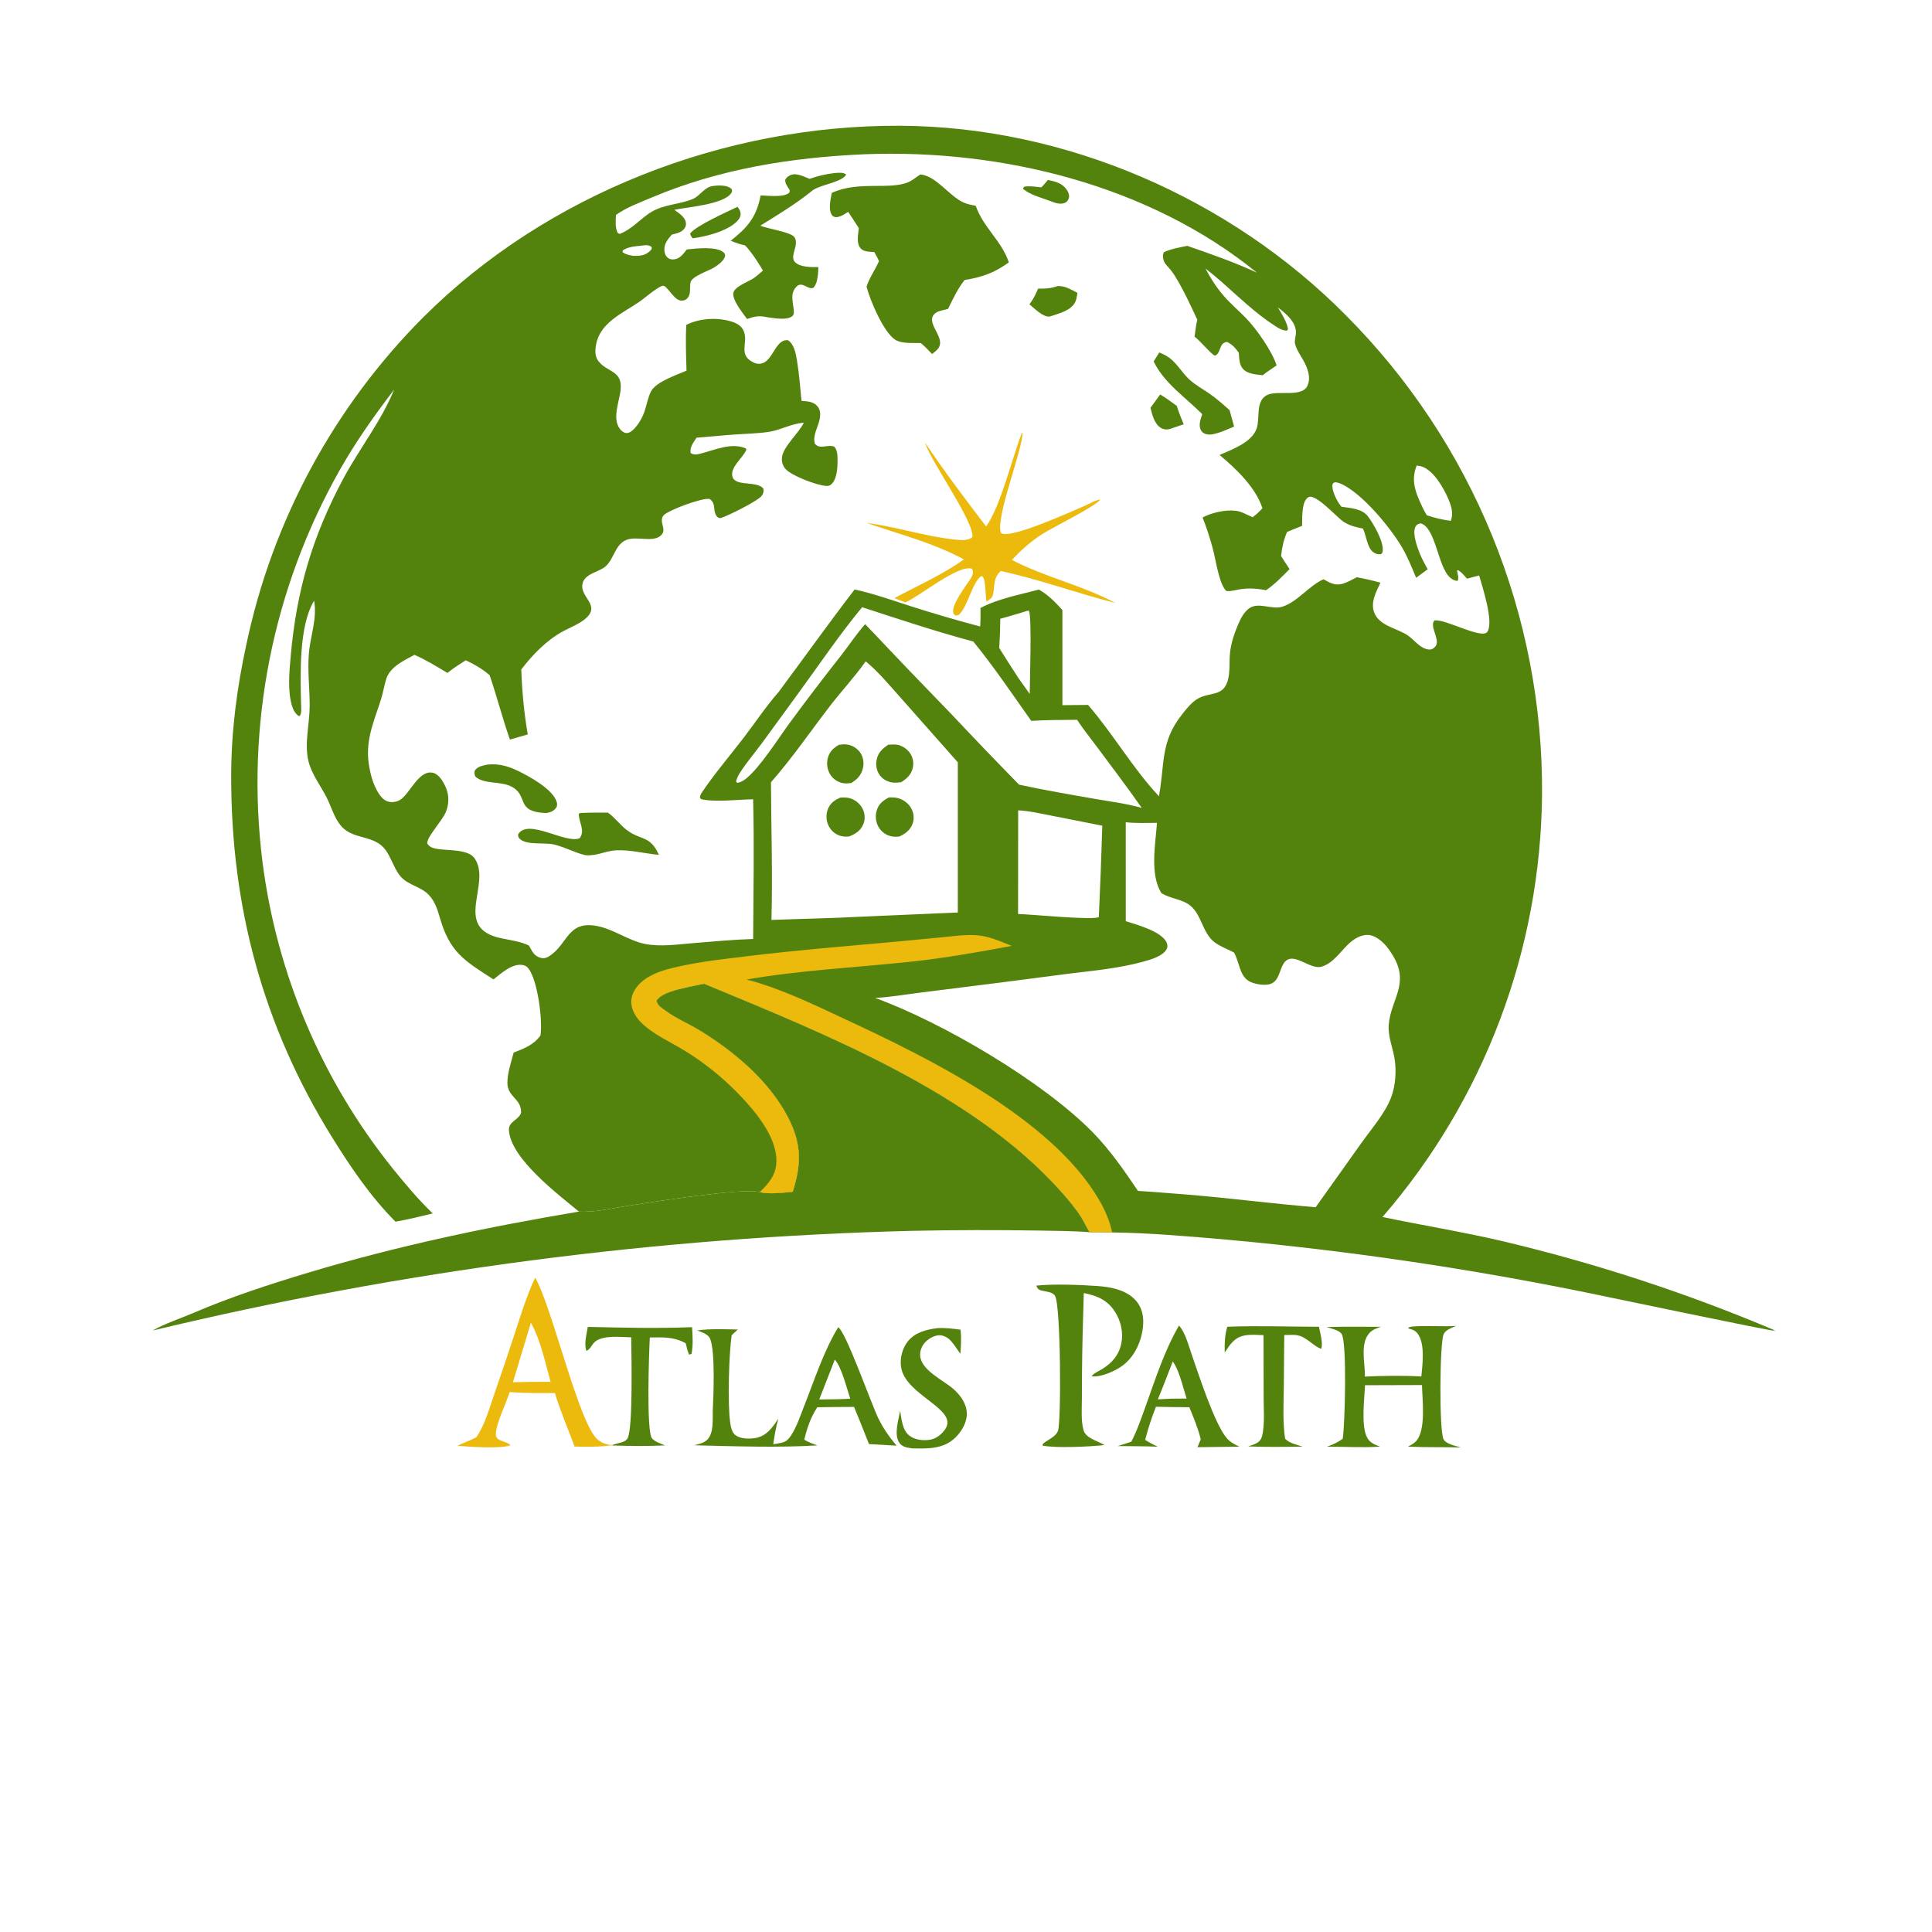 <?xml version="1.0" encoding="utf-8" ?>
<svg xmlns="http://www.w3.org/2000/svg" xmlns:xlink="http://www.w3.org/1999/xlink" width="1038" height="1038">
	<path fill="#54830D" transform="scale(1.014 1.014)" d="M311.45 703.052C329.862 703.479 348.287 703.922 366.698 703.198C366.966 707.789 367.337 712.832 366.385 717.365L365.113 717.768C364.284 715.779 363.785 713.821 363.317 711.72C356.987 708.216 351.304 708.58 344.306 708.647C343.916 715.529 342.35 758.552 345.486 762.149C347.091 763.992 350.197 764.928 352.403 765.85C343.086 766.292 333.895 766.186 324.577 765.9L324.67 765.568L325.483 765.281C327.702 764.507 331.152 764.365 332.488 762.154C335.476 757.212 334.53 717.142 334.452 708.584C329.063 708.472 319.548 707.271 315.251 710.946C313.596 712.362 312.794 714.966 310.731 715.775C309.312 712.137 310.844 706.849 311.45 703.052Z"/>
	<path fill="#54830D" transform="scale(1.014 1.014)" d="M650.271 702.979C666.409 702.342 682.689 702.955 698.845 702.99C699.423 706.045 701.095 711.628 700.079 714.599C696.877 714.068 692.611 708.624 687.814 707.58C685.531 707.083 682.797 707.334 680.459 707.366L680.225 735.288C680.095 744.313 679.628 753.34 680.902 762.305C683.151 764.698 687.172 765.511 690.207 766.483C680.564 766.636 670.983 766.767 661.342 766.394C663.171 765.726 665.814 765.027 667.206 763.633C668.672 762.166 668.98 759.955 669.249 757.975C670.017 752.324 669.543 746.164 669.534 740.45L669.482 707.424C666.204 707.329 662.606 706.964 659.375 707.61C654.045 708.676 651.712 712.379 648.921 716.601C648.815 711.809 648.904 707.602 650.271 702.979Z"/>
	<path fill="#54830D" transform="scale(1.014 1.014)" d="M496.689 703.698C500.817 703.479 504.88 703.988 508.963 704.533C509.412 708.832 509.208 713.027 508.832 717.323C507.296 715.136 505.798 712.743 504.055 710.723C502.527 708.953 500.454 707.632 498.077 707.5C495.294 707.345 492.111 709.227 490.234 711.158C488.5 712.943 487.387 715.709 487.536 718.201C487.997 725.91 499.399 731.101 504.696 735.555C508.56 738.805 512.02 743.375 512.272 748.597C512.502 753.364 509.687 758.214 506.419 761.491C500.055 767.873 491.68 767.587 483.362 767.426C480.803 767.025 478.123 766.783 476.52 764.473C473.541 760.178 476.06 752.339 476.949 747.56C477.698 751.976 478.072 757.759 481.873 760.691C484.821 762.965 489.168 763.427 492.748 762.843C496.06 762.302 499.046 759.923 500.87 757.17C507.924 746.521 479.752 739.421 477.432 724.373C476.725 719.788 478.064 714.448 480.955 710.802C484.848 705.891 490.801 704.483 496.689 703.698Z"/>
	<path fill="#54830D" transform="scale(1.014 1.014)" d="M624.706 702.325C628.081 706.217 629.562 712.342 631.242 717.152C634.907 727.646 643.336 753.989 649.888 761.876C651.783 764.157 654.094 765.226 656.687 766.526L634.467 766.794L636.212 762.651C634.792 756.774 632.465 751.19 630.159 745.62L621.854 745.542L612.477 745.373C610.222 751.134 608.286 756.914 606.772 762.916C608.881 764.323 611.124 765.404 613.389 766.532C606.325 766.223 599.197 766.324 592.123 766.195C594.6 765.494 597.023 764.687 599.455 763.85C602.556 757.864 604.765 751.304 607.048 744.975C612.233 730.603 616.984 715.572 624.706 702.325ZM621.384 721.377C618.74 728.047 616.271 734.837 613.47 741.439L620.662 741.08L628.712 741.019C626.978 735.619 624.739 725.782 621.384 721.377Z"/>
	<path fill="#54830D" transform="scale(1.014 1.014)" d="M750.505 702.713C757.533 702.383 764.575 702.947 771.613 702.56C769.321 703.515 765.917 704.542 764.891 706.999C762.804 711.997 762.501 757.833 764.841 762.555C766.125 765.144 771.469 766.174 774.053 766.944C764.7 766.673 755.365 766.945 746.013 766.502C747.406 765.721 748.983 764.945 750.114 763.799C755.778 758.053 753.581 741.502 753.436 733.873L723.265 733.965C722.948 741.096 721.214 754.448 724.003 760.915C725.491 764.364 727.944 765.225 731.181 766.505C721.965 767.122 712.363 766.496 703.095 766.531C706.194 765.413 708.8 764.306 711.439 762.282C712.617 755.545 713.783 710.959 710.853 706.763C709.431 704.726 705.128 703.857 702.849 703.132C712.431 702.836 722.056 703.015 731.644 703.014C729.626 703.718 727.543 704.374 725.979 705.901C720.411 711.341 723.249 721.782 723.195 728.804L723.186 729.383C732.997 728.933 743.302 728.757 753.102 729.325C753.718 723.028 754.979 713.105 751.746 707.53C750.589 705.535 749.199 704.665 747.003 704.102C746.315 703.926 746.67 704.126 746.089 703.501C747.385 702.777 749.031 702.846 750.505 702.713Z"/>
	<path fill="#54830D" transform="scale(1.014 1.014)" d="M549.094 681.184C558.205 680.216 572.33 680.741 581.599 681.403C588.864 681.922 597.247 683.566 602.149 689.462C605.356 693.319 606.101 698.105 605.611 702.981C604.844 710.605 601.301 718.545 595.164 723.285C591.203 726.343 583.416 729.878 578.37 729.246C579.37 727.669 582.311 726.424 583.976 725.39C589.195 722.149 592.813 718.088 594.11 711.909C595.324 706.127 593.907 699.828 590.697 694.91C586.609 688.645 581.222 686.57 574.242 685.107L573.975 694.75Q573.235 717.531 573.24 740.323C573.27 745.766 572.66 752.375 574.051 757.598C575.233 762.037 581.038 763.2 584.594 765.332L585.166 765.68C577.805 766.51 559.12 767.415 552.395 765.927C551.875 763.969 559.069 762.196 560.546 758.183C562.375 753.215 562.056 691.844 559.03 686.685C557.569 684.195 553.603 684.455 551.208 683.593C549.873 683.113 549.624 682.411 549.094 681.184Z"/>
	<path fill="#54830D" transform="scale(1.014 1.014)" d="M444.119 703.239C448.218 705.581 461.747 744.172 465.509 751.749C468.133 757.035 471.283 761.486 475.071 765.997L460.421 765.133Q456.577 755.249 452.516 745.452Q442.777 745.477 433.039 745.638C429.544 750.991 427.596 756.623 426.146 762.821C428.329 764.186 430.697 764.983 433.101 765.858C411.467 767.113 389.453 766.303 367.788 765.779C370.174 765.157 372.885 764.655 374.703 762.867C378.318 759.31 377.519 752.087 377.661 747.375C378.046 739.202 379.002 716.351 376.322 709.495C375.276 706.82 371.871 705.96 369.427 704.914C376.558 703.951 383.76 704.299 390.932 704.436L387.676 707.477C386.195 717.651 385.491 743.531 386.868 753.594C387.19 755.95 387.751 759.087 389.854 760.543C392.667 762.491 397.371 762.499 400.591 761.865C406.376 760.724 409.294 756.249 412.407 751.734C411.12 756.161 410.366 760.664 409.709 765.219C411.21 764.981 412.739 764.759 414.22 764.416C416.56 763.873 417.794 762.603 419.088 760.648C422.222 755.912 424.081 750.017 426.158 744.766C431.609 730.982 436.412 715.924 444.119 703.239ZM442.316 720.395L434.077 741.507L443.625 741.379C445.909 741.292 448.208 741.256 450.489 741.109C448.839 736.124 445.844 724.089 442.316 720.395Z"/>
	<path fill="#ECBA0C" transform="scale(1.014 1.014)" d="M283.577 676.951C292.809 693.185 306.784 754.997 316.887 762.955C318.918 764.555 322.082 765.811 324.67 765.568L324.577 765.9C323.91 765.854 323.304 765.863 322.639 765.947C316.565 766.722 310.556 766.634 304.455 766.449C300.917 757.057 296.933 747.689 294.005 738.092C286.042 738.123 277.947 738.156 270.005 737.606C268.276 743.579 262.575 754.584 262.723 760.205C262.817 763.745 268.224 763.497 270.244 765.507L269.975 765.986C263.594 767.666 249.236 766.605 242.35 766.044C245.661 764.383 249.155 763.329 252.408 761.495C257.081 754.656 259.445 745.703 262.141 737.922Q267.491 722.622 272.533 707.217C275.881 696.991 278.954 686.693 283.577 676.951ZM281.294 700.889L271.775 732.364L281.808 732.179L291.738 732.154C288.857 721.962 286.491 710.109 281.294 700.889Z"/>
	<path fill="#54830D" transform="scale(1.014 1.014)" d="M373.085 521.23C436.956 547.728 515.542 578.882 562.235 631.375C565.941 635.541 569.953 640.267 572.928 644.987C574.534 647.535 575.685 650.464 577.44 652.893C568.435 652.178 559.28 652.202 550.249 652.006Q516.997 651.468 483.748 652.144Q458.311 652.773 432.899 654.073Q407.487 655.374 382.119 657.345Q356.75 659.317 331.443 661.958Q306.135 664.599 280.907 667.908Q255.678 671.217 230.545 675.192Q205.412 679.166 180.393 683.803Q155.375 688.44 130.487 693.737Q105.599 699.034 80.861 704.986C87.045 701.417 95.886 698.476 102.629 695.591C122.448 687.108 142.777 680.499 163.403 674.296C210.535 660.12 258.244 650.118 306.743 641.956C315.577 642.464 324.629 640.096 333.335 638.775C344.369 637.1 394.829 629.041 402.544 631.667C408.193 632.856 414.302 631.965 420.005 631.477C424.654 616.996 424.758 606.215 417.743 592.449C407.862 573.06 389.223 557.298 370.83 546.048C364.939 542.444 358.313 539.725 352.755 535.637C350.842 534.231 347.978 532.64 347.926 530.088C350.409 526.091 359.169 524.227 363.51 523.22Q368.28 522.14 373.085 521.23Z"/>
	<path fill="#54830D" transform="scale(1.014 1.014)" d="M209.549 647.312C196.395 634.105 185.661 618.261 175.875 602.474C139.241 543.372 122.358 480.298 122.491 410.926C122.536 387.376 125.502 364.611 130.503 341.619Q131.145 338.562 131.841 335.518Q132.538 332.473 133.289 329.442Q134.041 326.41 134.847 323.393Q135.653 320.375 136.513 317.373Q137.373 314.371 138.287 311.384Q139.201 308.398 140.169 305.428Q141.137 302.459 142.158 299.507Q143.179 296.555 144.253 293.623Q145.327 290.69 146.454 287.777Q147.581 284.864 148.76 281.972Q149.939 279.08 151.17 276.21Q152.401 273.339 153.683 270.491Q154.966 267.644 156.299 264.819Q157.633 261.995 159.017 259.196Q160.401 256.396 161.836 253.622Q163.27 250.847 164.754 248.099Q166.239 245.351 167.772 242.63Q169.306 239.909 170.888 237.217Q172.47 234.524 174.101 231.86Q175.731 229.196 177.409 226.562Q179.088 223.928 180.813 221.325Q182.538 218.722 184.31 216.15Q186.083 213.578 187.901 211.038Q189.719 208.499 191.582 205.992Q193.446 203.486 195.354 201.014Q197.263 198.541 199.215 196.104Q201.168 193.666 203.164 191.264Q205.16 188.862 207.199 186.497Q209.239 184.131 211.32 181.803Q213.402 179.474 215.525 177.183Q217.648 174.893 219.812 172.641Q221.976 170.389 224.18 168.176C290.049 102.481 384.08 66.237 476.738 66.63C564.468 67.002 651.867 105.026 713.338 167.287Q716.438 170.401 719.46 173.591Q722.482 176.781 725.425 180.045Q728.367 183.308 731.228 186.643Q734.089 189.978 736.867 193.383Q739.645 196.788 742.338 200.26Q745.031 203.732 747.637 207.269Q750.244 210.807 752.763 214.408Q755.281 218.009 757.71 221.67Q760.139 225.332 762.477 229.053Q764.814 232.773 767.06 236.551Q769.305 240.328 771.456 244.159Q773.608 247.991 775.664 251.874Q777.72 255.757 779.68 259.69Q781.639 263.623 783.502 267.603Q785.364 271.583 787.127 275.608Q788.89 279.633 790.554 283.7Q792.217 287.767 793.78 291.874Q795.343 295.981 796.804 300.125Q798.264 304.269 799.623 308.448Q800.981 312.627 802.235 316.838Q803.49 321.049 804.64 325.29Q805.791 329.531 806.836 333.799Q807.881 338.067 808.821 342.36Q809.761 346.652 810.594 350.966Q811.428 355.281 812.155 359.614Q812.882 363.948 813.501 368.298Q814.121 372.648 814.633 377.013Q815.145 381.377 815.55 385.752Q815.954 390.128 816.25 394.512Q816.547 398.896 816.735 403.286Q816.923 407.676 817.002 412.07Q817.082 416.463 817.053 420.857Q817.021 424.676 816.905 428.493Q816.789 432.311 816.589 436.125Q816.389 439.938 816.105 443.747Q815.821 447.556 815.453 451.357Q815.085 455.158 814.634 458.951Q814.182 462.743 813.647 466.524Q813.112 470.306 812.494 474.075Q811.876 477.843 811.175 481.598Q810.473 485.352 809.69 489.09Q808.906 492.828 808.04 496.547Q807.174 500.267 806.227 503.967Q805.279 507.666 804.251 511.344Q803.222 515.022 802.112 518.677Q801.002 522.331 799.812 525.96Q798.623 529.589 797.353 533.191Q796.084 536.793 794.735 540.366Q793.386 543.939 791.959 547.482Q790.532 551.024 789.028 554.534Q787.523 558.044 785.941 561.521Q784.359 564.997 782.702 568.437Q781.044 571.878 779.31 575.281Q777.577 578.684 775.769 582.048Q773.961 585.412 772.08 588.736Q770.198 592.059 768.244 595.34Q766.289 598.622 764.263 601.859Q762.237 605.096 760.14 608.288Q758.043 611.48 755.876 614.625Q753.709 617.77 751.474 620.866Q749.238 623.963 746.935 627.009Q744.632 630.056 742.262 633.05Q739.892 636.045 737.457 638.987Q735.021 641.929 732.522 644.817C753.638 649.259 774.9 652.661 795.94 657.59Q814.391 661.957 832.644 667.093Q850.896 672.228 868.917 678.122Q886.939 684.016 904.699 690.658Q922.458 697.301 939.924 704.68L939.376 704.77L941.123 705.247C939.468 705.613 851.172 686.971 842.416 685.235Q794.852 675.469 746.818 668.372Q698.783 661.275 650.427 656.87C630.181 655.135 609.606 653.246 589.288 653.012L577.44 652.893C575.685 650.464 574.534 647.535 572.928 644.987C569.953 640.267 565.941 635.541 562.235 631.375C515.542 578.882 436.956 547.728 373.085 521.23Q368.28 522.14 363.51 523.22C359.169 524.227 350.409 526.091 347.926 530.088C347.978 532.64 350.842 534.231 352.755 535.637C358.313 539.725 364.939 542.444 370.83 546.048C389.223 557.298 407.862 573.06 417.743 592.449C424.758 606.215 424.654 616.996 420.005 631.477C414.302 631.965 408.193 632.856 402.544 631.667C394.829 629.041 344.369 637.1 333.335 638.775C324.629 640.096 315.577 642.464 306.743 641.956C295.605 632.755 270.736 613.971 269.654 598.986C269.551 597.559 269.908 596.367 270.851 595.272C272.343 593.543 276.116 591.608 276.097 589.127C276.042 582.008 268.897 581.196 268.85 573.831C268.817 568.561 270.826 562.804 272.161 557.715C277.848 555.444 282.627 553.778 286.368 548.651C287.612 540.487 284.855 519.437 280.028 513.182C278.965 511.804 277.587 511.244 275.864 511.198C270.592 511.057 265.356 515.893 261.472 518.945C245.818 508.888 238.272 504.485 233.011 486.121C231.774 481.805 230.456 477.76 227.366 474.343C223.31 469.858 216.646 469.17 212.537 464.699C207.973 459.734 206.934 451.556 201.472 447.494C194.734 442.483 185.912 444.294 180.237 437.038C176.989 432.886 175.535 427.51 173.212 422.84C170.07 416.526 165.175 410.373 163.466 403.442C161.171 394.133 163.997 383.819 164.077 374.377C164.156 365.106 162.897 355.759 163.636 346.496C164.395 336.996 168.124 327.981 166.442 318.3C158.338 331.365 159.154 357.458 159.505 372.697C159.545 374.448 160.079 378.713 158.525 379.488C156.672 378.537 155.492 376.353 154.856 374.422C152.252 366.522 153.314 355.625 154.048 347.425C157.144 312.815 165.428 284.53 181.734 253.922C190.269 237.902 201.969 223.282 208.807 206.463C198.327 220.177 188.608 233.901 180.077 248.935Q178.422 251.858 176.826 254.814Q175.23 257.77 173.694 260.757Q172.157 263.744 170.68 266.761Q169.204 269.778 167.788 272.824Q166.371 275.87 165.016 278.944Q163.661 282.018 162.368 285.118Q161.075 288.218 159.844 291.344Q158.612 294.469 157.444 297.618Q156.275 300.768 155.17 303.94Q154.065 307.112 153.023 310.305Q151.981 313.499 151.003 316.712Q150.025 319.926 149.112 323.159Q148.199 326.391 147.35 329.641Q146.501 332.891 145.718 336.158Q144.934 339.424 144.216 342.706Q143.497 345.987 142.845 349.282Q142.192 352.578 141.606 355.885Q141.019 359.193 140.499 362.511Q139.978 365.83 139.524 369.158Q139.07 372.486 138.683 375.823Q138.295 379.16 137.975 382.504Q137.654 385.847 137.4 389.197Q137.146 392.546 136.959 395.9Q136.772 399.254 136.652 402.611Q136.532 405.968 136.479 409.327Q136.426 412.686 136.441 416.045Q136.455 419.404 136.536 422.762Q136.617 426.12 136.766 429.476Q136.914 432.832 137.129 436.184Q137.345 439.536 137.627 442.883Q137.909 446.231 138.258 449.572Q138.607 452.913 139.023 456.246Q139.725 461.804 140.618 467.335Q141.51 472.865 142.593 478.362Q143.676 483.858 144.947 489.314Q146.218 494.77 147.677 500.179Q149.135 505.588 150.779 510.944Q152.423 516.299 154.25 521.595Q156.077 526.891 158.086 532.121Q160.094 537.35 162.282 542.508Q164.469 547.665 166.833 552.744Q169.197 557.823 171.734 562.818Q174.271 567.813 176.979 572.717Q179.687 577.621 182.562 582.43Q185.437 587.238 188.476 591.944Q191.515 596.65 194.714 601.249Q197.913 605.848 201.268 610.334Q204.624 614.82 208.132 619.188C214.754 627.371 221.669 635.628 229.276 642.923C222.745 644.545 216.177 646.139 209.549 647.312ZM458.286 81.721C419.388 83.408 381.189 89.457 345.188 104.705C338.989 107.331 331.832 109.928 326.371 113.889C326.202 116.987 325.855 120.604 327.306 123.442L328.267 123.949C334.96 121.542 339.498 115.553 345.552 112.054C352.07 108.286 360.099 108.296 367.043 105.457C370.503 104.043 373.108 99.593 376.692 98.762C379.296 98.157 384.212 97.933 386.598 99.371C387.253 99.765 387.296 99.86 387.769 100.343C387.898 101.376 387.978 101.622 387.317 102.516C383.005 108.349 364.33 109.731 357.317 111.159C359.722 112.985 363.344 115.127 363.459 118.535C363.505 119.878 362.926 120.9 361.975 121.805C360.558 123.153 359.091 123.504 357.261 123.977C356.811 124.094 356.365 124.223 355.915 124.344C353.784 126.832 351.772 129.251 352.036 132.74C352.157 134.32 352.747 135.885 354.129 136.795C355.374 137.614 356.955 137.62 358.333 137.176C360.789 136.387 362.384 134.139 363.89 132.179C368.6 131.648 379.79 130.329 383.501 133.85C383.987 134.312 384.263 134.855 384.18 135.521C383.872 137.997 380.513 140.367 378.585 141.609C375.59 143.537 366.522 146.305 365.861 149.679C365.303 152.526 366.344 155.999 363.977 158.253C362.996 159.186 361.904 159.384 360.6 159.231C356.886 158.793 353.54 151.297 351.29 151.409C350.473 151.45 348.814 152.476 348.133 152.908C344.703 155.083 341.719 157.893 338.357 160.17C329.558 166.129 317.911 171.048 315.818 182.627C315.284 185.581 315.134 188.751 317.022 191.261C321.63 197.387 329.807 196.092 328.857 206.332C328.276 212.592 324.121 221.654 328.487 227.297C329.236 228.266 330.434 229.293 331.692 229.436C333.471 229.638 335.13 228.171 336.242 226.953C338.701 224.261 340.418 221.151 341.583 217.713C342.717 214.368 343.343 210.328 345.025 207.237C347.748 202.23 358.612 198.636 363.749 196.393C363.512 188.345 363.186 180.179 363.638 172.136C370.707 168.548 380.307 168.022 387.899 170.479C390.43 171.298 392.9 172.72 394.009 175.254C396.798 181.629 390.54 188.079 399.58 192.213C401.043 192.882 402.544 192.957 404.076 192.429C409.776 190.464 411.034 179.455 417.589 180.284C420.884 182.64 421.647 187.247 422.277 191.025C423.451 198.062 423.965 205.298 424.681 212.395C427.868 212.691 431.003 212.67 433.204 215.366C434.652 217.138 434.771 219.478 434.403 221.648C433.657 226.042 430.425 230.63 431.765 235.121C432.746 236.087 433.305 236.574 434.738 236.639C437.219 236.75 439.529 235.831 441.981 236.601C443.858 238.47 443.783 241.952 443.772 244.466C443.757 248.026 443.419 253.507 440.878 256.199C439.93 257.203 439.187 257.543 437.82 257.478C433.003 257.247 419.307 252.109 416.126 248.395C414.656 246.679 414.039 244.422 414.347 242.188C415.145 236.392 422.976 229.887 425.929 223.932C418.466 224.71 414.105 227.717 407.685 228.761C401.974 229.69 396.052 229.768 390.284 230.16C383.194 230.642 376.122 231.384 369.036 231.925C367.457 234.474 365.276 236.981 365.981 240.094C367.943 241.242 369.518 240.774 371.641 240.224C378.958 238.329 387.702 234.328 395.181 237.593L395.462 238.236C393.678 242.776 386.342 247.756 388.207 252.93C388.631 254.104 389.789 254.855 390.916 255.276C394.722 256.699 402.033 255.654 404.513 258.96C404.745 260.363 404.503 261.449 403.682 262.616C401.729 265.396 385.285 273.547 381.683 274.553C380.672 274.355 380.159 274.22 379.546 273.258C377.573 270.162 379.527 266.769 375.975 264.366C371.958 263.704 355.607 269.833 352.078 272.613C351.289 273.235 350.827 274.106 350.714 275.097C350.352 278.284 353.065 280.992 350.133 283.749C346.125 287.518 337.328 284.021 332.164 285.964C325.341 288.532 325.419 297.292 319.751 300.925C316.398 303.075 311.13 304.041 309.158 307.817C308.82 308.465 308.672 309.027 308.56 309.767C307.528 316.58 318.379 320.724 310.275 327.737C306.997 330.574 302.437 332.302 298.626 334.336C289.808 339.04 282.188 346.83 276.194 354.733C276.611 366.195 277.664 377.836 279.644 389.139L270.179 391.857C266.212 380.591 263.292 369.011 259.415 357.729C255.454 354.382 251.48 352.031 246.793 349.837C243.462 351.966 240.152 354.053 237.086 356.561C231.365 353.129 225.725 349.633 219.594 346.967C213.831 350.132 206.478 353.303 204.506 360.184C203.479 363.767 202.898 367.403 201.742 370.97C197.586 383.791 193.132 393.243 195.779 407.06C196.614 411.422 197.934 415.887 200.239 419.717C201.577 421.94 203.17 424.017 205.78 424.755C207.81 425.328 210.435 424.835 212.189 423.689C217.286 420.359 222.005 407.507 229.59 409.524C232.675 410.344 234.895 414.259 236.098 416.948C238.029 421.262 237.979 425.712 236.291 430.1C234.502 434.75 226.008 443.522 226.387 446.882C227.418 448.63 228.761 449.155 230.651 449.601C236.098 450.885 247.81 449.589 251.39 454.684C260.862 468.162 239.366 491.435 265.296 497.076C270.283 498.162 275.621 498.742 280.247 500.993C281.98 503.954 282.86 506.543 286.477 507.516C288.164 507.969 289.669 507.511 291.083 506.593C301.006 500.151 300.614 487.73 316.212 490.626C325.262 492.307 332.916 498.413 341.829 500.15C350.178 501.776 359.418 500.339 367.829 499.669C378.214 498.841 388.643 497.836 399.057 497.515C399.185 472.872 399.647 448.128 399.049 423.494C390.967 423.624 379.052 425.168 371.508 423.45L370.863 422.702C370.984 421.484 371.276 420.791 371.965 419.772C378.732 409.754 386.766 400.379 394.12 390.777C400.169 382.88 405.967 374.124 412.515 366.697C425.964 348.63 439.106 330.172 452.832 312.328C463.158 314.611 472.892 318.088 482.935 321.319Q501.014 327.093 519.36 331.953C519.516 328.667 519.601 325.42 519.516 322.131C528.809 317.227 540.316 315.076 550.452 312.394C555.351 315.122 559.161 319.101 562.915 323.213L562.921 373.641L576.511 373.504C589.826 388.91 600.144 407.028 614.061 421.884C617.224 404.849 614.712 393.31 626.068 378.837C628.343 375.938 630.831 372.71 633.923 370.646C640.736 366.098 648.617 369.957 650.851 359.253C651.568 355.817 651.418 352.217 651.532 348.724C651.744 342.256 653.53 336.822 656.024 330.873C657.332 327.752 658.995 324.458 661.778 322.399C666.749 318.721 673.883 323.258 679.483 321.448C687.6 318.825 693.34 310.478 701.27 306.923C704.809 308.905 707.48 310.501 711.655 309.222C714.128 308.464 716.579 307.014 718.889 305.847C723.144 306.626 727.271 307.576 731.436 308.743C729.221 313.397 726.163 318.956 728.022 324.249C730.699 331.867 740.501 332.759 746.207 336.891C748.963 338.887 751.431 342.014 754.51 343.448C755.78 344.039 757.622 344.487 758.939 343.83C759.816 343.392 760.83 342.434 761.126 341.474C762.3 337.658 757.45 331.732 760.007 328.745C765.682 327.724 785.364 339.088 788.122 334.701C791.508 329.313 785.523 311.292 783.728 304.915L777.249 306.604C775.809 304.882 774.586 303.38 772.669 302.155L771.99 302.277C772.299 303.982 773.072 306.133 772.365 307.718C770.874 307.869 769.411 306.994 768.317 306.027C761.744 300.22 760.723 279.291 752.673 277.309C751.481 277.632 750.805 277.75 750.092 278.89C748.106 282.062 750.807 289.593 752.113 292.887C753.322 295.936 754.85 298.766 756.472 301.609L750.336 306.14C748.042 300.646 745.841 295.116 742.826 289.967C736.724 279.545 721.366 260.83 710.029 256.133C709.143 255.766 708.355 255.622 707.409 255.518C706.763 255.818 706.314 255.795 706.092 256.545C705.31 259.19 708.012 264.585 709.466 266.754C709.881 267.373 710.341 267.941 710.81 268.519C715.569 269.187 721.659 269.461 724.814 273.611C727.778 277.51 733.36 287.18 732.615 292.124C732.482 293.008 732.281 293.041 731.709 293.655C730.076 293.841 728.769 293.448 727.472 292.459C724.421 290.134 723.843 283.471 722.161 280.063C718.481 279.332 715.335 278.633 712.101 276.605C708.354 274.256 697.008 261.118 693.192 263.476C691.387 264.592 690.782 266.959 690.433 268.923C689.867 272.101 689.938 275.421 689.92 278.637C687.274 279.702 684.56 280.697 681.959 281.863C680.094 286.078 679.295 290.031 678.775 294.592Q680.954 298.108 683.274 301.533C679.393 305.464 675.417 309.619 670.822 312.708C665.803 311.832 661.755 311.464 656.718 312.28C654.693 312.609 652.355 313.329 650.312 313.19C649.531 313.136 649.364 312.773 648.938 312.175C645.526 307.389 644.109 296.076 642.452 290.133C640.949 284.746 639.283 279.381 637.183 274.194C641.847 271.661 649.094 270.028 654.41 270.611C654.622 270.634 654.836 270.649 655.047 270.677C658.078 271.076 660.891 272.903 663.702 274.036C665.71 272.575 667.253 271.135 668.891 269.278C665.305 258.202 654.929 248.372 646.189 241.062C652.858 238.115 663.106 234.56 665.8 227.125C667.742 221.768 664.972 212.209 671.59 209.202C677.245 206.632 689.967 210.815 692.811 204.252C694.34 200.726 693.402 197.12 691.974 193.728C690.367 189.911 687.145 186.143 686.18 182.157C685.776 180.491 686.507 178.512 686.642 176.819C687.119 170.837 681.3 166.117 677.072 162.877C679.125 166.317 681.641 170.145 682.436 174.119L682.108 175.091C679.496 175.615 675.958 172.909 673.804 171.481C661.392 163.256 650.665 151.431 638.703 142.269C641.409 147.412 644.381 152.066 648.16 156.493C651.931 160.91 656.373 164.588 660.385 168.757C665.792 174.376 674.091 186.188 676.41 193.617C673.952 195.311 671.395 196.945 669.072 198.818C665.549 198.409 660.933 198.229 658.486 195.327C656.522 192.997 656.629 189.802 656.369 186.912C654.541 184.409 652.938 182.411 650.007 181.151C648.738 181.516 647.965 181.731 647.265 182.941C646.129 184.905 646.003 187.488 643.801 188.472C641.651 187.731 635.977 180.517 632.939 178.407C633.333 175.396 633.648 172.374 634.398 169.428C630.977 162.183 624.205 147.02 619.067 141.626C617.105 139.567 616.148 138.157 616.224 135.256C616.242 134.572 616.414 134.144 616.782 133.578C620.434 131.882 625.117 131.048 629.085 130.258C641.356 134.543 654.241 138.974 666.003 144.493C609.009 98.084 530.761 78.927 458.286 81.721ZM596.481 435.647L596.492 488.088C602.401 489.978 614.891 493.299 617.976 499.051C618.557 500.135 618.796 501.517 618.258 502.672C616.373 506.718 609.115 508.629 605.11 509.709C592.509 513.105 579.396 514.301 566.475 515.888L530.418 520.565L486.994 526.021C479.319 526.981 471.423 528.369 463.704 528.749C499.26 541.694 552.36 572.821 578.927 599.894C588.143 609.286 595.613 620.127 602.948 630.999C611.604 631.509 620.232 632.285 628.878 632.938C651.657 634.787 674.321 637.789 697.1 639.65L721.443 605.453C726.676 598.09 733.719 590.098 736.998 581.695C739.412 575.511 739.987 567.446 738.91 560.917C737.914 554.882 735.286 548.987 735.829 542.788C737.004 529.368 747.048 521.221 738.046 506.324C736.073 503.058 733.787 499.944 730.65 497.694C728.406 496.085 725.905 494.999 723.105 495.465C712.979 497.147 709.336 509.767 700.084 512.225C693.717 513.917 684.752 503.219 680.106 510.56C677.829 514.157 677.724 519.765 673.131 521.344C670.107 522.383 664.461 521.471 661.719 519.834C656.607 516.781 656.663 509.444 653.814 504.671C650.577 502.966 646.56 501.513 643.655 499.348C636.951 494.349 636.807 484.578 630.443 479.654C626.274 476.429 620.454 476.176 615.902 473.532L615.389 473.239C609.121 463.439 612.243 447.085 613.019 435.992C607.628 435.962 601.809 436.315 596.481 435.647ZM458.694 350.416C452.807 358.729 445.742 366.281 439.527 374.374C429.28 387.717 419.606 401.866 408.494 414.485C408.607 438.726 409.429 463.206 408.751 487.426C423.97 486.833 439.207 486.593 454.417 485.79L507.498 483.489L507.498 403.917L477.357 369.867C471.416 363.251 465.557 356.079 458.694 350.416ZM456.804 321.74C444.4 336.712 433.618 352.883 422.112 368.536L403.676 393.801C399.925 398.84 395.756 403.791 392.32 409.039C391.315 410.574 390.583 412.037 390.045 413.793L390.358 414.708C392.052 414.848 393.981 413.605 395.256 412.582C402.751 406.569 412.129 391.648 418.184 383.353Q431.765 364.853 445.996 346.849C450.107 341.553 453.961 335.693 458.399 330.701Q481.218 354.855 504.381 378.68Q521.972 397.405 539.963 415.745C553.296 418.631 566.711 420.948 580.148 423.279C588.362 424.704 596.905 425.791 604.938 428.05C597.274 417.075 589.143 406.409 581.167 395.659C577.675 390.952 573.884 386.291 570.682 381.389C562.591 381.47 554.479 381.439 546.402 381.954C536.392 367.845 526.646 353.297 515.686 339.901C495.772 334.592 476.382 328.107 456.804 321.74ZM539.476 429.361L539.422 484.29C545.264 484.341 579.992 487.804 582.2 485.868L582.227 485.643Q583.323 461.577 584.051 437.497L557.763 432.304C551.774 431.14 545.572 429.685 539.476 429.361ZM544.741 323.528C539.841 324.991 534.95 326.537 530.008 327.854Q529.941 335.602 529.44 343.334Q534.419 351.326 539.572 359.208L545.594 367.678C545.631 361.119 546.784 327.003 545.194 323.616L544.741 323.528ZM750.622 246.68C747.969 253.426 749.262 258.793 752.073 265.223C753.237 267.888 754.459 270.583 756.026 273.036C760.24 274.393 764.299 275.436 768.701 275.955C770.286 271.87 768.912 267.882 767.242 264.023C764.797 258.376 759.887 249.89 753.995 247.425C752.956 246.991 751.734 246.804 750.622 246.68ZM339.611 130.187C336.388 130.529 332.642 130.751 329.946 132.714L329.86 133.551C331.289 134.839 333.657 135.179 335.51 135.562C338.894 135.608 341.47 135.546 344.167 133.212C344.618 132.821 344.948 132.375 345.303 131.9L345.272 130.812C343.38 129.552 341.781 129.914 339.611 130.187Z"/>
	<path fill="#ECBA0C" transform="scale(1.014 1.014)" d="M402.544 631.667C407.295 627.052 411.145 622.679 411.374 615.655C411.819 602.011 399.187 587.594 390.276 578.547C382.274 570.423 372.784 562.851 363.046 556.859C355.409 552.16 346.386 548.272 339.898 541.98C336.924 539.096 334.374 534.898 334.463 530.634C334.547 526.602 336.81 523.086 339.731 520.459C345.068 515.66 352.569 513.694 359.416 512.153C371.628 509.404 384.153 508.073 396.562 506.564C422.193 503.447 447.881 501.362 473.593 499.058L499.29 496.605C505.261 496.023 511.4 495.152 517.408 495.538C523.854 495.953 530.119 498.81 536.054 501.177C518.259 504.505 500.61 507.626 482.592 509.549C453.691 512.634 424.19 514.028 395.549 518.995C413.761 523.711 431.439 532.409 448.468 540.338C492.363 560.775 557.154 592.622 582.287 635.624C585.427 640.996 588.001 646.905 589.288 653.012L577.44 652.893C575.685 650.464 574.534 647.535 572.928 644.987C569.953 640.267 565.941 635.541 562.235 631.375C515.542 578.882 436.956 547.728 373.085 521.23Q368.28 522.14 363.51 523.22C359.169 524.227 350.409 526.091 347.926 530.088C347.978 532.64 350.842 534.231 352.755 535.637C358.313 539.725 364.939 542.444 370.83 546.048C389.223 557.298 407.862 573.06 417.743 592.449C424.758 606.215 424.654 616.996 420.005 631.477C414.302 631.965 408.193 632.856 402.544 631.667Z"/>
	<path fill="#54830D" transform="scale(1.014 1.014)" d="M470.646 394.57C472.134 394.503 473.773 394.361 475.25 394.579C478.039 394.992 480.843 396.957 482.345 399.311Q482.608 399.723 482.829 400.158Q483.05 400.594 483.227 401.05Q483.403 401.505 483.534 401.976Q483.664 402.447 483.747 402.928Q483.83 403.409 483.865 403.897Q483.9 404.384 483.887 404.872Q483.873 405.361 483.811 405.845Q483.749 406.33 483.639 406.806C482.813 410.477 480.582 412.483 477.531 414.414C475.904 414.647 474.32 414.857 472.68 414.589C469.98 414.148 467.491 412.733 465.94 410.444C464.416 408.196 463.94 405.326 464.464 402.679C465.242 398.745 467.463 396.737 470.646 394.57Z"/>
	<path fill="#54830D" transform="scale(1.014 1.014)" d="M444.478 394.643C445.974 394.432 447.667 394.275 449.163 394.534C451.97 395.02 454.613 396.788 456.082 399.232C457.508 401.605 457.847 404.478 457.192 407.149C456.287 410.843 454.107 413.024 450.942 414.919C449.524 415.068 447.993 415.211 446.583 414.948C443.836 414.436 441.331 412.685 439.862 410.316Q439.565 409.828 439.319 409.311Q439.074 408.795 438.882 408.257Q438.691 407.718 438.555 407.163Q438.42 406.607 438.342 406.041Q438.264 405.474 438.245 404.903Q438.225 404.332 438.264 403.761Q438.303 403.191 438.4 402.628Q438.498 402.064 438.652 401.514C439.586 398.123 441.572 396.409 444.478 394.643Z"/>
	<path fill="#54830D" transform="scale(1.014 1.014)" d="M470.99 422.517C472.457 422.481 473.994 422.485 475.433 422.802C478.4 423.455 481.204 425.505 482.725 428.133C484.149 430.594 484.517 433.507 483.614 436.215C482.45 439.708 479.788 441.697 476.583 443.208C475.232 443.37 473.815 443.427 472.47 443.165Q471.932 443.059 471.408 442.896Q470.884 442.734 470.38 442.517Q469.876 442.3 469.397 442.032Q468.919 441.763 468.471 441.446Q468.024 441.128 467.612 440.766Q467.201 440.403 466.829 439.999Q466.458 439.595 466.132 439.154Q465.805 438.713 465.527 438.24C464.012 435.665 463.663 432.426 464.493 429.567C465.541 425.961 467.788 424.191 470.99 422.517Z"/>
	<path fill="#54830D" transform="scale(1.014 1.014)" d="M445.273 422.606C447.185 422.5 449.081 422.469 450.909 423.132C453.714 424.15 456.127 426.315 457.313 429.064Q457.51 429.513 457.662 429.979Q457.814 430.446 457.918 430.925Q458.023 431.404 458.079 431.891Q458.135 432.378 458.143 432.869Q458.15 433.359 458.109 433.848Q458.067 434.337 457.977 434.819Q457.887 435.301 457.749 435.772Q457.612 436.242 457.428 436.697C456.023 440.164 453.3 441.827 449.986 443.188C448.333 443.358 446.687 443.342 445.088 442.824Q444.567 442.654 444.067 442.43Q443.567 442.205 443.093 441.929Q442.62 441.653 442.179 441.328Q441.737 441.002 441.333 440.632Q440.929 440.262 440.567 439.851Q440.204 439.439 439.888 438.992Q439.571 438.545 439.304 438.066Q439.037 437.587 438.822 437.083Q438.599 436.571 438.43 436.039Q438.26 435.507 438.146 434.96Q438.031 434.414 437.972 433.859Q437.913 433.303 437.911 432.745Q437.909 432.186 437.964 431.631Q438.018 431.075 438.129 430.528Q438.24 429.98 438.405 429.447Q438.571 428.914 438.79 428.4C440.101 425.393 442.332 423.828 445.273 422.606Z"/>
	<path fill="#54830D" transform="scale(1.014 1.014)" d="M555.229 95.361C558.591 95.996 562.019 96.826 564.386 99.468C565.584 100.806 566.732 102.828 566.385 104.705C566.17 105.862 565.356 106.979 564.263 107.458C561.482 108.676 558.501 107.259 555.869 106.299C551.416 104.661 545.623 103.138 542.014 100.026L542.566 98.939C545.536 98.382 548.783 98.981 551.777 99.254C553.008 98.042 554.101 96.67 555.229 95.361Z"/>
	<path fill="#54830D" transform="scale(1.014 1.014)" d="M390.741 109.595C391.421 110.333 392.145 111.5 392.338 112.504C392.598 113.859 392.237 115.09 391.428 116.183C387.037 122.119 374.08 125.387 367.039 126.278C366.214 125.25 365.882 124.972 365.685 123.692C369.022 119.447 385.05 112.335 390.741 109.595Z"/>
	<path fill="#54830D" transform="scale(1.014 1.014)" d="M614.682 209.051C617.727 210.649 620.688 213.095 623.513 215.076C624.552 218.412 625.844 221.598 627.187 224.821L621.125 226.842C620.64 227.07 620.67 227.075 620.058 227.249C618.381 227.726 616.78 227.682 615.25 226.808C611.63 224.74 610.537 219.812 609.57 216.088L614.682 209.051Z"/>
	<path fill="#54830D" transform="scale(1.014 1.014)" d="M560.337 151.572C564.156 151.293 567.608 153.517 570.901 155.184C570.619 156.776 570.415 158.638 569.689 160.088C567.344 164.775 560.718 166.145 556.138 167.729C552.5 168.033 548.166 163.459 545.431 161.23C545.519 161.115 545.61 161.002 545.696 160.885C545.84 160.692 545.979 160.494 546.122 160.3C547.823 157.986 548.896 155.541 550.04 152.929C553.747 152.994 556.814 152.843 560.337 151.572Z"/>
	<path fill="#54830D" transform="scale(1.014 1.014)" d="M258.167 405.113C264.344 404.507 269.199 405.88 274.711 408.58C280.613 411.471 293.071 418.184 295.021 425.061C295.272 425.946 295.263 427.071 294.748 427.858C293.493 429.774 291.575 430.483 289.411 430.799C272.6 430.164 280.446 421.613 270.909 416.731C265.154 413.786 256.632 415.632 251.943 411.571C251.29 410.134 251.315 409.93 251.536 408.356C253.035 406.036 255.668 405.712 258.167 405.113Z"/>
	<path fill="#54830D" transform="scale(1.014 1.014)" d="M614.227 186.751C616.31 187.582 618.399 188.608 620.15 190.025C624.118 193.238 626.681 198.01 630.521 201.391C633.645 204.141 637.544 206.285 640.964 208.675C644.725 211.303 648.107 214.284 651.508 217.351L653.883 226.018C651.822 226.947 649.703 227.762 647.611 228.618C645.457 229.385 642.393 230.468 640.102 230.22C638.6 230.058 637.187 229.454 636.393 228.09C634.811 225.375 636.157 222.15 636.99 219.425C628.253 210.662 616.694 202.89 611.264 191.506L614.227 186.751Z"/>
	<path fill="#54830D" transform="scale(1.014 1.014)" d="M307.56 430.771C312.396 430.495 317.248 430.561 322.091 430.557C325.72 433.124 328.336 436.826 331.836 439.569C339.477 445.557 344.388 442.312 349.112 452.953C341.635 452.256 334.032 450.203 326.516 450.54C320.725 450.799 316.27 453.681 310.21 453.125C304.299 451.792 299.049 448.666 293.201 447.394C288.553 446.383 279.328 447.813 275.716 444.732C274.596 443.777 274.602 443.466 274.503 442.1C279.699 433.302 299.63 447.237 307.067 444.157C310.309 440.131 306.576 435.543 306.662 431.141L307.56 430.771Z"/>
	<path fill="#54830D" transform="scale(1.014 1.014)" d="M442.035 91.703L442.594 91.66C444.476 91.527 446.865 91.22 448.354 92.503C446.195 96.602 434.248 97.898 430.431 100.983C421.618 108.106 412.409 113.598 402.846 119.598C406.696 121.209 419.024 122.942 420.908 125.656C422.951 128.599 420.602 132.483 420.293 135.63C420.167 136.915 420.355 138.042 421.33 138.981C424.106 141.656 430.024 141.554 433.604 141.522C433.503 144.529 433.334 149.823 431.24 152.169C429.65 153.951 426.404 150.819 424.377 150.817C423.216 150.816 422.54 151.285 421.768 152.139C418.22 156.066 420.586 161 420.633 165.477C420.641 166.258 420.369 167.061 419.751 167.553C416.771 169.927 409.591 168.481 406.091 168.009C402.031 167.096 399.631 167.716 395.82 169.022C393.613 165.854 387.987 159.232 388.571 155.232C389.056 151.909 396.423 149.301 399.11 147.529C400.932 146.327 402.605 144.764 404.253 143.334C401.411 138.669 398.555 134.032 394.797 130.039C392.102 129.419 389.727 128.675 387.192 127.559C396.122 120.455 400.81 115.073 403.018 103.531C406.88 103.645 414.871 104.687 417.922 102.314C418.574 101.806 418.359 101.411 418.381 100.664C417.386 99.016 415.819 97.16 416.078 95.162C416.789 93.893 417.774 93.197 419.117 92.675C422.142 91.5 426.203 93.674 428.986 94.776C433.252 93.183 437.526 92.265 442.035 91.703Z"/>
	<path fill="#ECBA0C" transform="scale(1.014 1.014)" d="M541.624 228.851C543.029 235.378 526.783 275.282 530.455 282.486C535.339 285.869 568.113 270.798 574.985 267.9C577.11 267.004 580.841 264.697 582.966 264.764C579.759 268.718 557.88 279.34 552.126 283.045C546.041 286.963 541.101 291.433 536.142 296.659C553.682 305.821 573.428 310.097 590.99 319.496C570.609 314.301 550.79 307.013 530.26 302.538C526.086 306.404 527.238 309.954 526.165 314.922C525.722 316.974 524.283 317.7 522.642 318.744C522.126 315.197 522.3 311.477 521.613 307.97C521.361 306.684 521.267 305.92 520.151 305.144C515.466 307.683 512.865 320.937 508.476 325.324C507.662 326.138 507.42 326.093 506.333 326.132C505.669 325.604 505.256 325.512 505.066 324.629C504.108 320.178 512.084 310.129 514.629 306.066C514.876 305.524 515.259 304.821 515.402 304.228C515.732 302.861 515.591 302.587 515.003 301.384C508.096 298.792 487.199 315.921 480.125 318.971C479.97 319.038 479.811 319.1 479.654 319.164C477.714 318.478 475.815 317.665 473.908 316.892C486.184 310.353 499.399 304.501 510.726 296.413C494.659 287.682 476.371 283.036 459.184 277.064C474.998 279.119 490.58 284.327 506.43 285.945C509.252 286.233 512.836 286.568 515.152 284.668C516.777 277.506 494.048 245.698 490.313 235.153C490.24 234.948 490.172 234.74 490.102 234.533C500.309 249.674 511.412 264.462 522.52 278.965C530.304 267.828 536.235 242.808 541.624 228.851Z"/>
	<path fill="#54830D" transform="scale(1.014 1.014)" d="M487.653 92.437C496.107 93.197 502.805 103.808 510.581 107.315C512.588 108.22 514.878 108.611 517.025 109.059C520.881 120.425 530.747 127.618 534.53 139.008C526.925 144.54 520.399 146.897 511.113 148.342C507.415 152.955 504.939 158.391 502.322 163.656L500.135 164.216C498.371 164.664 496.579 164.977 495.208 166.273C490.684 170.546 498.855 177.12 498.068 182.338C497.687 184.862 495.695 186.093 493.851 187.576C491.925 185.539 490.044 183.552 487.877 181.765C483.881 181.617 477.83 182.216 474.384 180.049C468.197 176.161 460.943 159.055 459.142 151.868C460.697 147.029 463.704 142.992 465.741 138.366C465.042 136.715 464.113 135.147 463.254 133.573Q462.579 133.531 461.904 133.48C459.678 133.31 457.045 133.209 455.641 131.15C453.731 128.35 454.719 124.065 455.048 120.903C453.262 117.968 451.277 115.122 449.389 112.249C447.249 113.648 445.378 114.945 442.765 115.114C441.92 114.79 441.343 114.755 440.799 113.977C438.711 110.988 440.142 105.576 440.705 102.208C454.865 95.68 471.3 100.822 481.357 96.483C483.492 95.562 485.626 93.673 487.653 92.437Z"/>
</svg>

